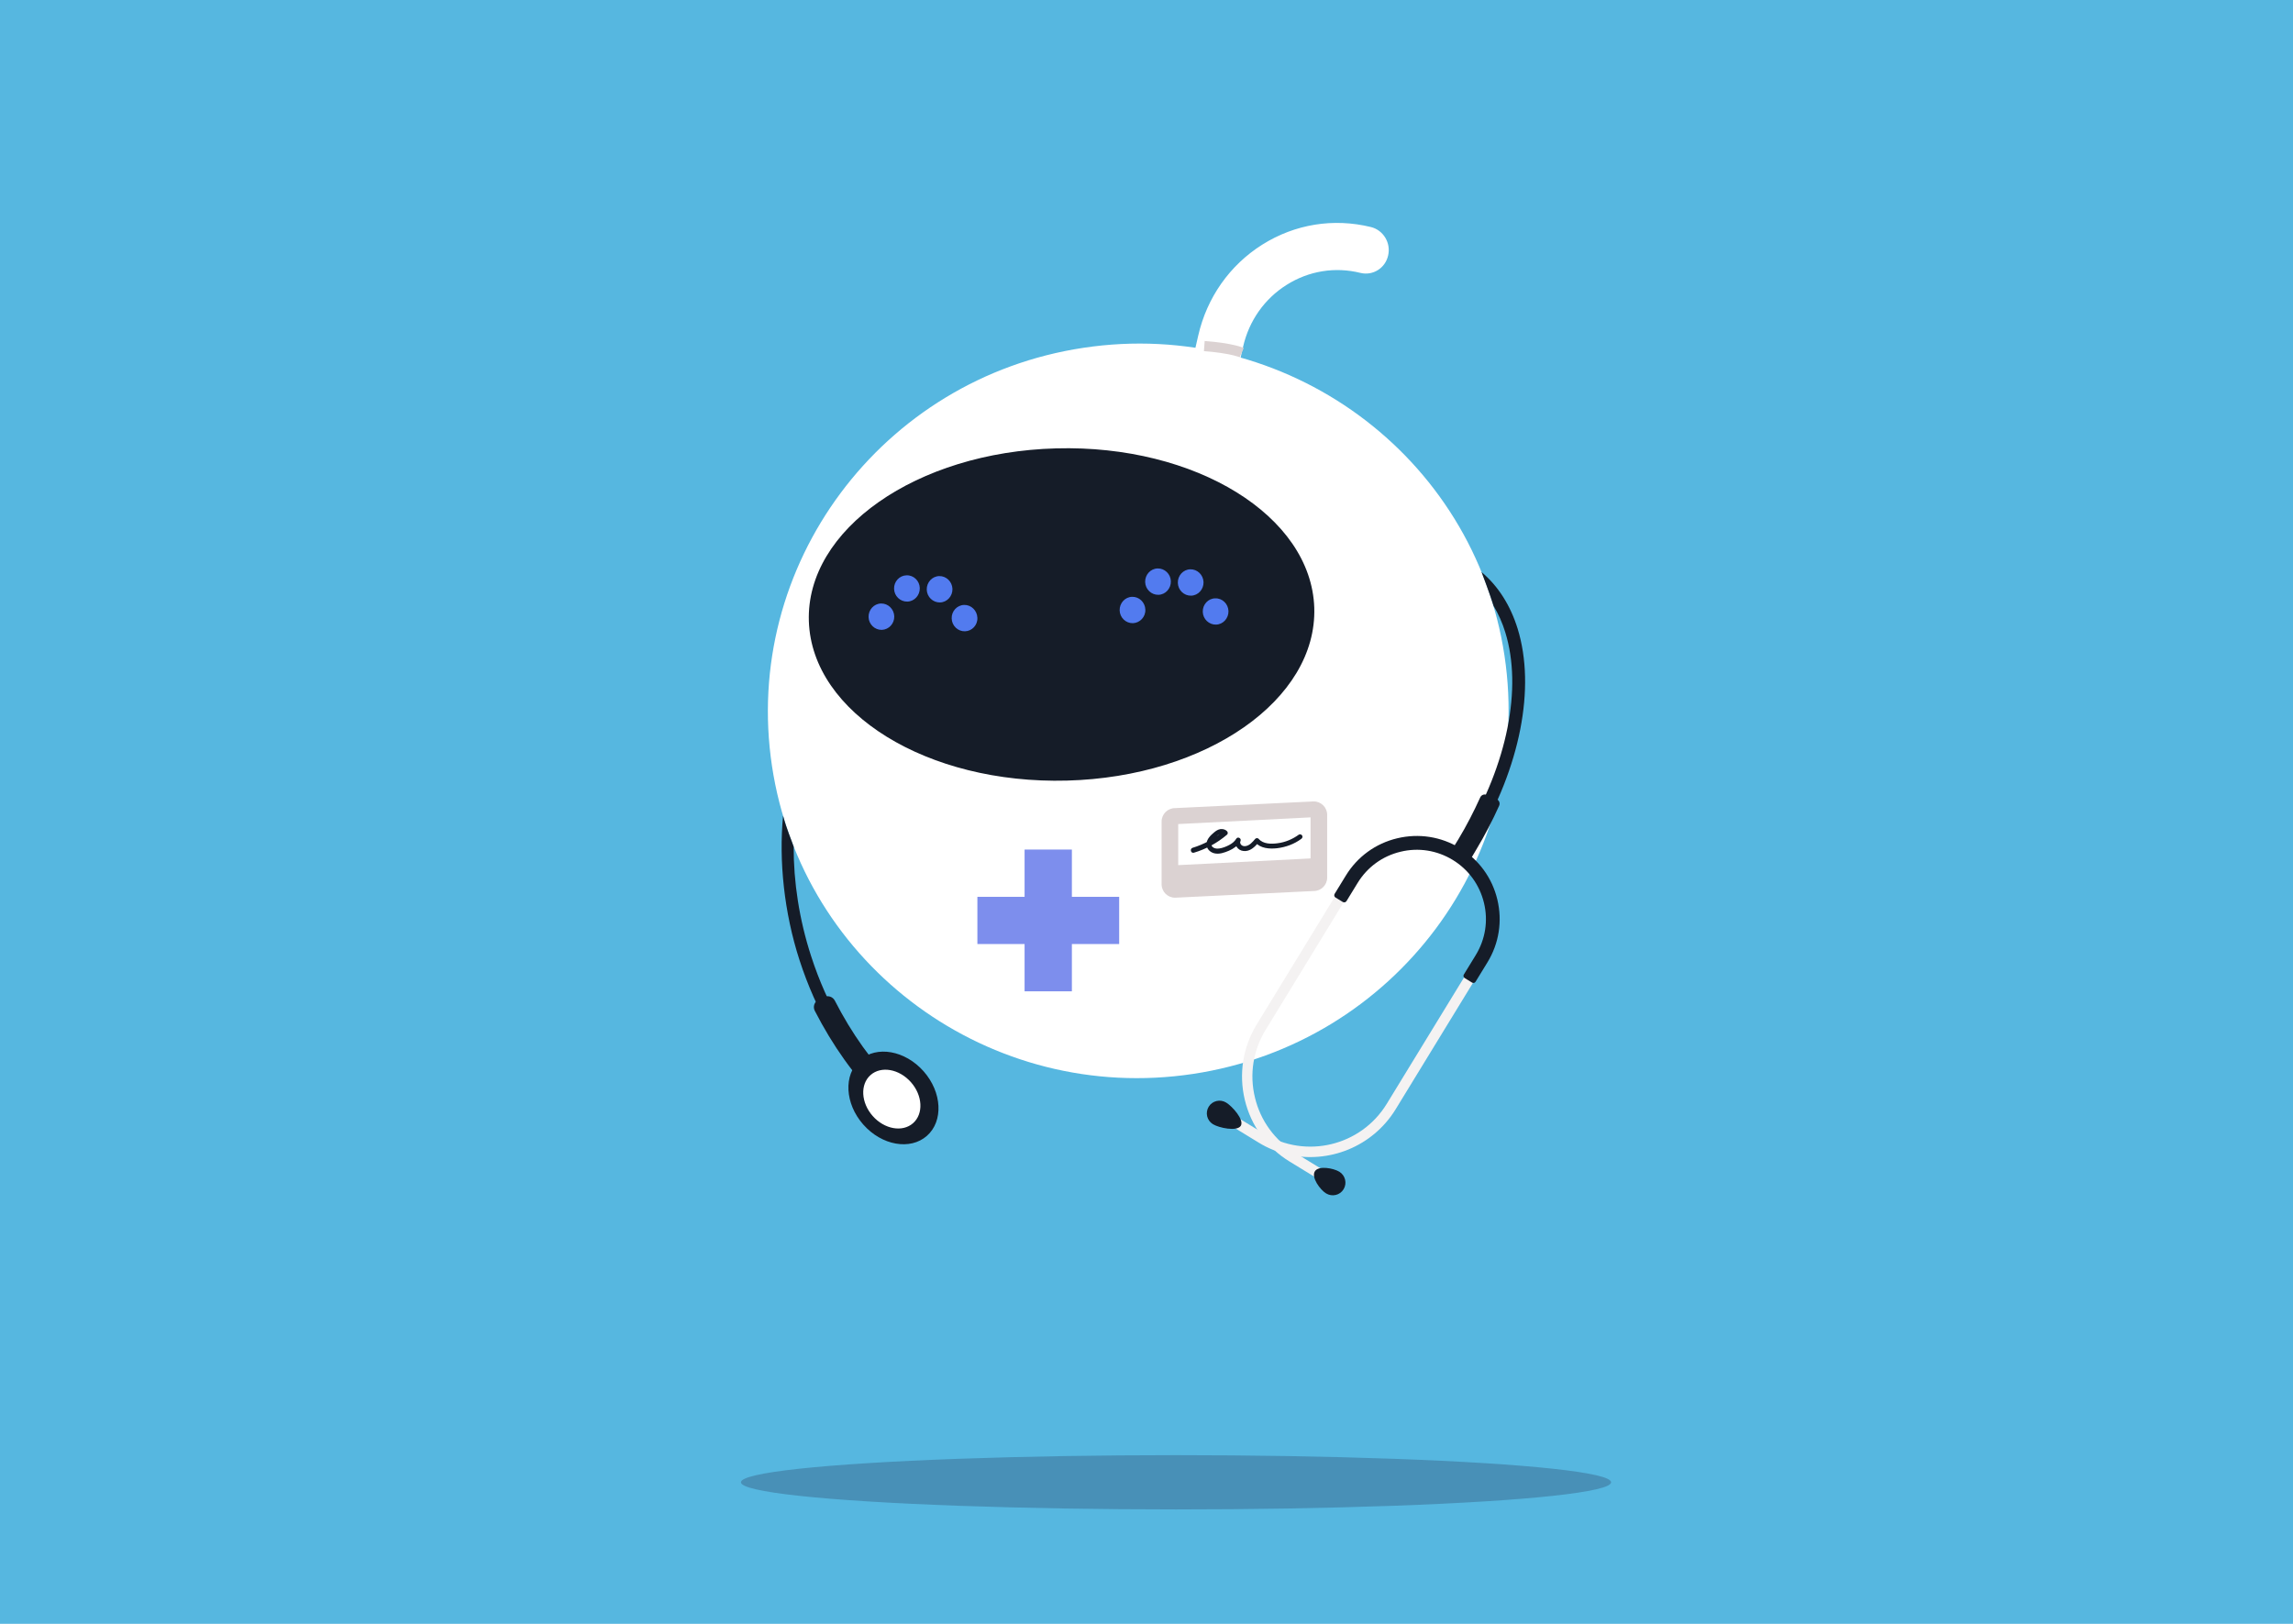 <?xml version="1.0" encoding="utf-8"?>
<!-- Generator: Adobe Illustrator 27.3.1, SVG Export Plug-In . SVG Version: 6.00 Build 0)  -->
<svg version="1.1" id="Layer_1" xmlns="http://www.w3.org/2000/svg" xmlns:xlink="http://www.w3.org/1999/xlink" x="0px" y="0px"
	 viewBox="0 0 2400 1700" style="enable-background:new 0 0 2400 1700;" xml:space="preserve">
<style type="text/css">
	.st0{fill:#56B7E0;}
	.st1{fill:#FFFFFF;}
	.st2{fill:#151C28;}
	.st3{fill:#527BEF;}
	.st4{fill:#DBD2D2;}
	.st5{fill:#F4F2F2;}
	.st6{fill:#7D8EED;}
	.st7{opacity:0.3;fill:#293657;}
</style>
<rect class="st0" width="2400" height="1700"/>
<g>
	<path class="st1" d="M1574.7,686.4c31.6,209.9-114.4,406-326.1,437.9c-211.7,31.9-409-112.5-440.6-322.4s114.4-406,326.1-437.8
		C1345.8,332.2,1543.1,476.5,1574.7,686.4L1574.7,686.4z"/>
	<g>
		<path class="st1" d="M1337.2,693.9c-2.1,0.1-4.2-0.2-6.3-0.7c-39.2-9.6-72.4-34.3-93.6-69.4c-21.2-35.1-27.9-76.5-18.8-116.5
			l35.6-155.8c9.1-40,33-73.9,67.1-95.4c34.2-21.5,74.5-28,113.7-18.4c13,3.2,21.1,16.6,18,29.8c-3,13.3-16,21.4-29,18.2
			c-26.6-6.6-54-2.1-77.2,12.5c-23.2,14.6-39.4,37.6-45.6,64.8l-35.6,155.8c-6.2,27.2-1.7,55.3,12.8,79.2
			c14.4,23.8,37,40.6,63.6,47.1c13,3.2,21.1,16.5,18,29.8C1357.4,686.1,1347.9,693.6,1337.2,693.9L1337.2,693.9z"/>
		<g>
			<path class="st2" d="M1375.6,636.2c3.1,96.1-112.7,177.1-258.8,181c-146.1,3.9-267-70.7-270.2-166.8
				c-3.2-96,112.7-177.1,258.8-181C1251.5,465.4,1372.4,540.1,1375.6,636.2L1375.6,636.2z"/>
			<g>
				<path class="st3" d="M936,645.2c0.2,7.6-5.6,13.9-13,14.2c-7.4,0.2-13.7-5.8-13.9-13.4c-0.2-7.6,5.6-14,13-14.2
					C929.5,631.6,935.7,637.6,936,645.2z"/>
				<path class="st3" d="M1023,646.8c0.3,7.6-5.6,13.9-13,14.1s-13.7-5.8-13.9-13.4c-0.3-7.6,5.6-14,13-14.2
					C1016.5,633.1,1022.7,639.1,1023,646.8L1023,646.8z"/>
				<path class="st3" d="M996.9,616.5c0.2,7.6-5.6,14-13,14.2c-7.4,0.2-13.7-5.8-13.9-13.4c-0.2-7.6,5.6-14,13-14.2
					C990.4,602.9,996.6,608.9,996.9,616.5L996.9,616.5z"/>
				<path class="st3" d="M962.7,615.6c0.2,7.6-5.6,14-13,14.2c-7.5,0.2-13.7-5.8-13.9-13.4c-0.2-7.6,5.6-13.9,13-14.1
					C956.2,602,962.5,608,962.7,615.6L962.7,615.6z"/>
			</g>
			<g>
				<path class="st3" d="M1198.8,638.2c0.3,7.6-5.6,13.9-13,14.2c-7.4,0.2-13.7-5.8-13.9-13.4c-0.2-7.6,5.6-14,13-14.2
					S1198.5,630.5,1198.8,638.2z"/>
				<path class="st3" d="M1285.8,639.7c0.2,7.6-5.6,14-13,14.2c-7.4,0.2-13.7-5.8-13.9-13.4c-0.2-7.6,5.6-14,13-14.1
					C1279.3,626.1,1285.5,632.1,1285.8,639.7L1285.8,639.7z"/>
				<path class="st3" d="M1259.7,609.4c0.2,7.6-5.6,14-13,14.2c-7.4,0.2-13.7-5.8-13.9-13.4c-0.2-7.6,5.6-14,13-14.2
					C1253.2,595.8,1259.4,601.8,1259.7,609.4L1259.7,609.4z"/>
				<path class="st3" d="M1225.5,608.5c0.2,7.6-5.6,14-13,14.2c-7.4,0.2-13.7-5.8-13.9-13.4c-0.2-7.6,5.6-14,13-14.2
					C1219,594.9,1225.3,600.9,1225.5,608.5L1225.5,608.5z"/>
			</g>
		</g>
	</g>
	<path class="st4" d="M1297.6,374c-0.1,0-10.7-4.4-37.5-6.4l0.8-10.6c28.9,2.1,40.5,7,40.9,7.3L1297.6,374L1297.6,374z"/>
	<g>
		<path class="st4" d="M1375,932.8l-145.1,7c-7.8,0-14.1-6.3-14.1-14.1v-65.6c0-7.8,6.3-14.1,14.1-14.1l145.1-7
			c7.8,0,14.1,6.3,14.1,14.1v65.6C1389.1,926.5,1382.8,932.8,1375,932.8L1375,932.8z"/>
		<polygon class="st1" points="1371.7,898.7 1233.2,905.7 1233.2,862.7 1371.7,855.7 		"/>
		<path class="st2" d="M1249.6,892.7c12.8-3.8,24.6-10.3,34.7-18.9c1.1-0.9,0.9-2.7,0-3.6c-1.8-1.9-4.4-2.5-7-2.2
			c-2.5,0.4-4.6,1.8-6.5,3.4c-3.6,3-7.6,6.8-8,11.8c-0.4,4.9,3.5,9,8.1,10.1c5.2,1.3,10.7-0.7,15.4-2.7c4.8-2.1,9.3-5.2,12.1-9.8
			c-1.5-0.9-2.9-1.7-4.4-2.6c-1.4,2.6-1.2,5.6,0.2,8.1c1.6,2.7,4.3,4.3,7.3,4.6c6.8,0.8,11.9-4.3,15.9-9.1h-3.6
			c5.5,6.5,15.1,7.1,22.9,6.2c9.1-1.1,17.9-4.3,25.3-9.8c1.1-0.8,1.7-2.2,0.9-3.5c-0.6-1.1-2.4-1.7-3.5-0.9c-6.6,4.8-14.2,8-22.3,9
			c-6.6,0.9-15,0.9-19.7-4.6c-0.8-1-2.8-1-3.6,0c-2.7,3.2-5.9,7.1-10.3,7.6c-1.7,0.2-3.5-0.2-4.6-1.6c-0.8-1.1-1.2-2.4-0.6-3.5
			c1.5-2.9-2.7-5.4-4.4-2.6c-1.7,2.9-4.3,4.9-7.3,6.5c-3.2,1.7-6.9,3.2-10.6,3.7c-2.8,0.4-6.6-0.2-7.9-3.1c-1.3-3,1.7-6.2,3.6-8.1
			c1.8-1.8,6.2-6.3,8.9-3.5v-3.6c-9.5,8-20.6,14-32.5,17.6C1245.1,888.7,1246.4,893.6,1249.6,892.7L1249.6,892.7L1249.6,892.7z"/>
	</g>
	<g>
		<g>
			<path class="st2" d="M836.8,1005.1c17.4,53.6,44.3,99.7,78,133.3l9.1-9.1c-32.2-32.2-58.1-76.5-74.9-128.2
				c-12.6-38.8-18.4-78-18.3-114.7c-2.9-8.7-6.9-17-11.1-32.4C815.1,901.5,820.7,955.3,836.8,1005.1L836.8,1005.1z"/>
			<path class="st2" d="M1588.5,658.3c-7.6-24.6-20.4-44.7-37.8-59.4c0,0,9.3,24.6,12.6,35.5c5.1,8.4,9.2,17.7,12.3,27.8
				c17.9,58.2,2.1,137.4-42.3,211.8c-2.3,3.8-4.6,7.6-7,11.3l11.3,7.3c2.5-3.8,4.9-7.7,7.2-11.7
				C1591.2,803.3,1607.5,720.1,1588.5,658.3L1588.5,658.3z"/>
		</g>
		<path class="st2" d="M1537.2,902.5l-18.3-11.7c2.5-4,5-8,7.5-12.1c8.6-14.3,16.2-29.1,22.9-43.9c1.2-2.6,4.2-3.8,6.7-2.6l10.5,4.5
			c2.6,1.1,3.8,4.2,2.6,6.8c-7,15.6-15.1,31.2-24.1,46.2C1542.5,894.1,1539.9,898.3,1537.2,902.5L1537.2,902.5z"/>
		<g>
			<g>
				<path class="st5" d="M1392.4,1242.1l-42.5-26c-23.8-14.5-40.5-37.5-47-64.6c-6.5-27.1-2.1-55.1,12.4-78.9l91.9-150.3l9.3,5.7
					l-91.9,150.3c-13,21.3-17,46.4-11.1,70.7c5.8,24.3,20.8,44.8,42.1,57.9l42.5,26L1392.4,1242.1L1392.4,1242.1z"/>
				<path class="st2" d="M1406.3,1245c-3.8,6.3-12,8.2-18.3,4.4s-15.7-16.8-11.8-23.1c3.8-6.3,19.4-3.4,25.7,0.4
					C1408.1,1230.6,1410.1,1238.7,1406.3,1245L1406.3,1245z"/>
			</g>
			<g>
				<path class="st5" d="M1348,1208.7c-10.7-2.5-21.1-6.6-30.9-12.7l-42.5-26l5.7-9.3l42.5,26c44,26.9,101.6,13,128.6-31l91.9-150.3
					l9.3,5.7l-91.9,150.3C1436.5,1200.7,1390.5,1218.5,1348,1208.7z"/>
				<path class="st2" d="M1265.1,1158.6c-3.8,6.3-1.9,14.4,4.4,18.3s25.3,7.9,29.2,1.7c3.8-6.3-9-20.5-15.3-24.3
					C1277.1,1150.4,1268.9,1152.4,1265.1,1158.6L1265.1,1158.6z"/>
			</g>
			<path class="st2" d="M1540.8,1028.7l-7.8-4.8c-1.2-0.8-1.6-2.4-0.9-3.6l12.5-20.4c10.1-16.5,13.2-36,8.6-54.8
				s-16.1-34.7-32.6-44.8c-16.5-10.1-36-13.2-54.8-8.6c-18.8,4.5-34.7,16.1-44.8,32.6l-11.7,19.1c-0.8,1.3-2.5,1.7-3.8,0.9l-7.7-4.7
				c-1.3-0.8-1.7-2.5-0.9-3.8l11.7-19.1c12.1-19.8,31.2-33.7,53.8-39.1c22.6-5.4,45.9-1.8,65.7,10.3c19.8,12.1,33.7,31.2,39.1,53.8
				c5.4,22.6,1.8,45.9-10.3,65.7l-12.5,20.4C1543.6,1029.1,1542,1029.4,1540.8,1028.7L1540.8,1028.7z"/>
			<g>
				<path class="st2" d="M920.2,1152.5c-25.9-25.8-48.5-57.5-67.4-94.3c-2.2-4.2-0.4-9.5,3.9-11.6l5.8-2.8c4.2-2,9.2-0.3,11.3,3.8
					c17.5,34.2,39.2,64.6,63,88.3L920.2,1152.5L920.2,1152.5z"/>
				
					<ellipse transform="matrix(0.75 -0.662 0.662 0.75 -526.576 906.236)" class="st2" cx="934.6" cy="1149.2" rx="42.1" ry="52.9"/>
				
					<ellipse transform="matrix(0.75 -0.662 0.662 0.75 -527.805 905.422)" class="st1" cx="932.9" cy="1150.4" rx="26.7" ry="33.6"/>
			</g>
		</g>
	</g>
	<polygon class="st6" points="1121.9,938.9 1121.9,889.4 1072.4,889.4 1072.4,938.9 1023,938.9 1023,988.3 1072.4,988.3 
		1072.4,1037.8 1121.9,1037.8 1121.9,988.3 1171.4,988.3 1171.4,938.9 	"/>
</g>
<ellipse class="st7" cx="1230.9" cy="1551.8" rx="455.4" ry="28.4"/>
</svg>

